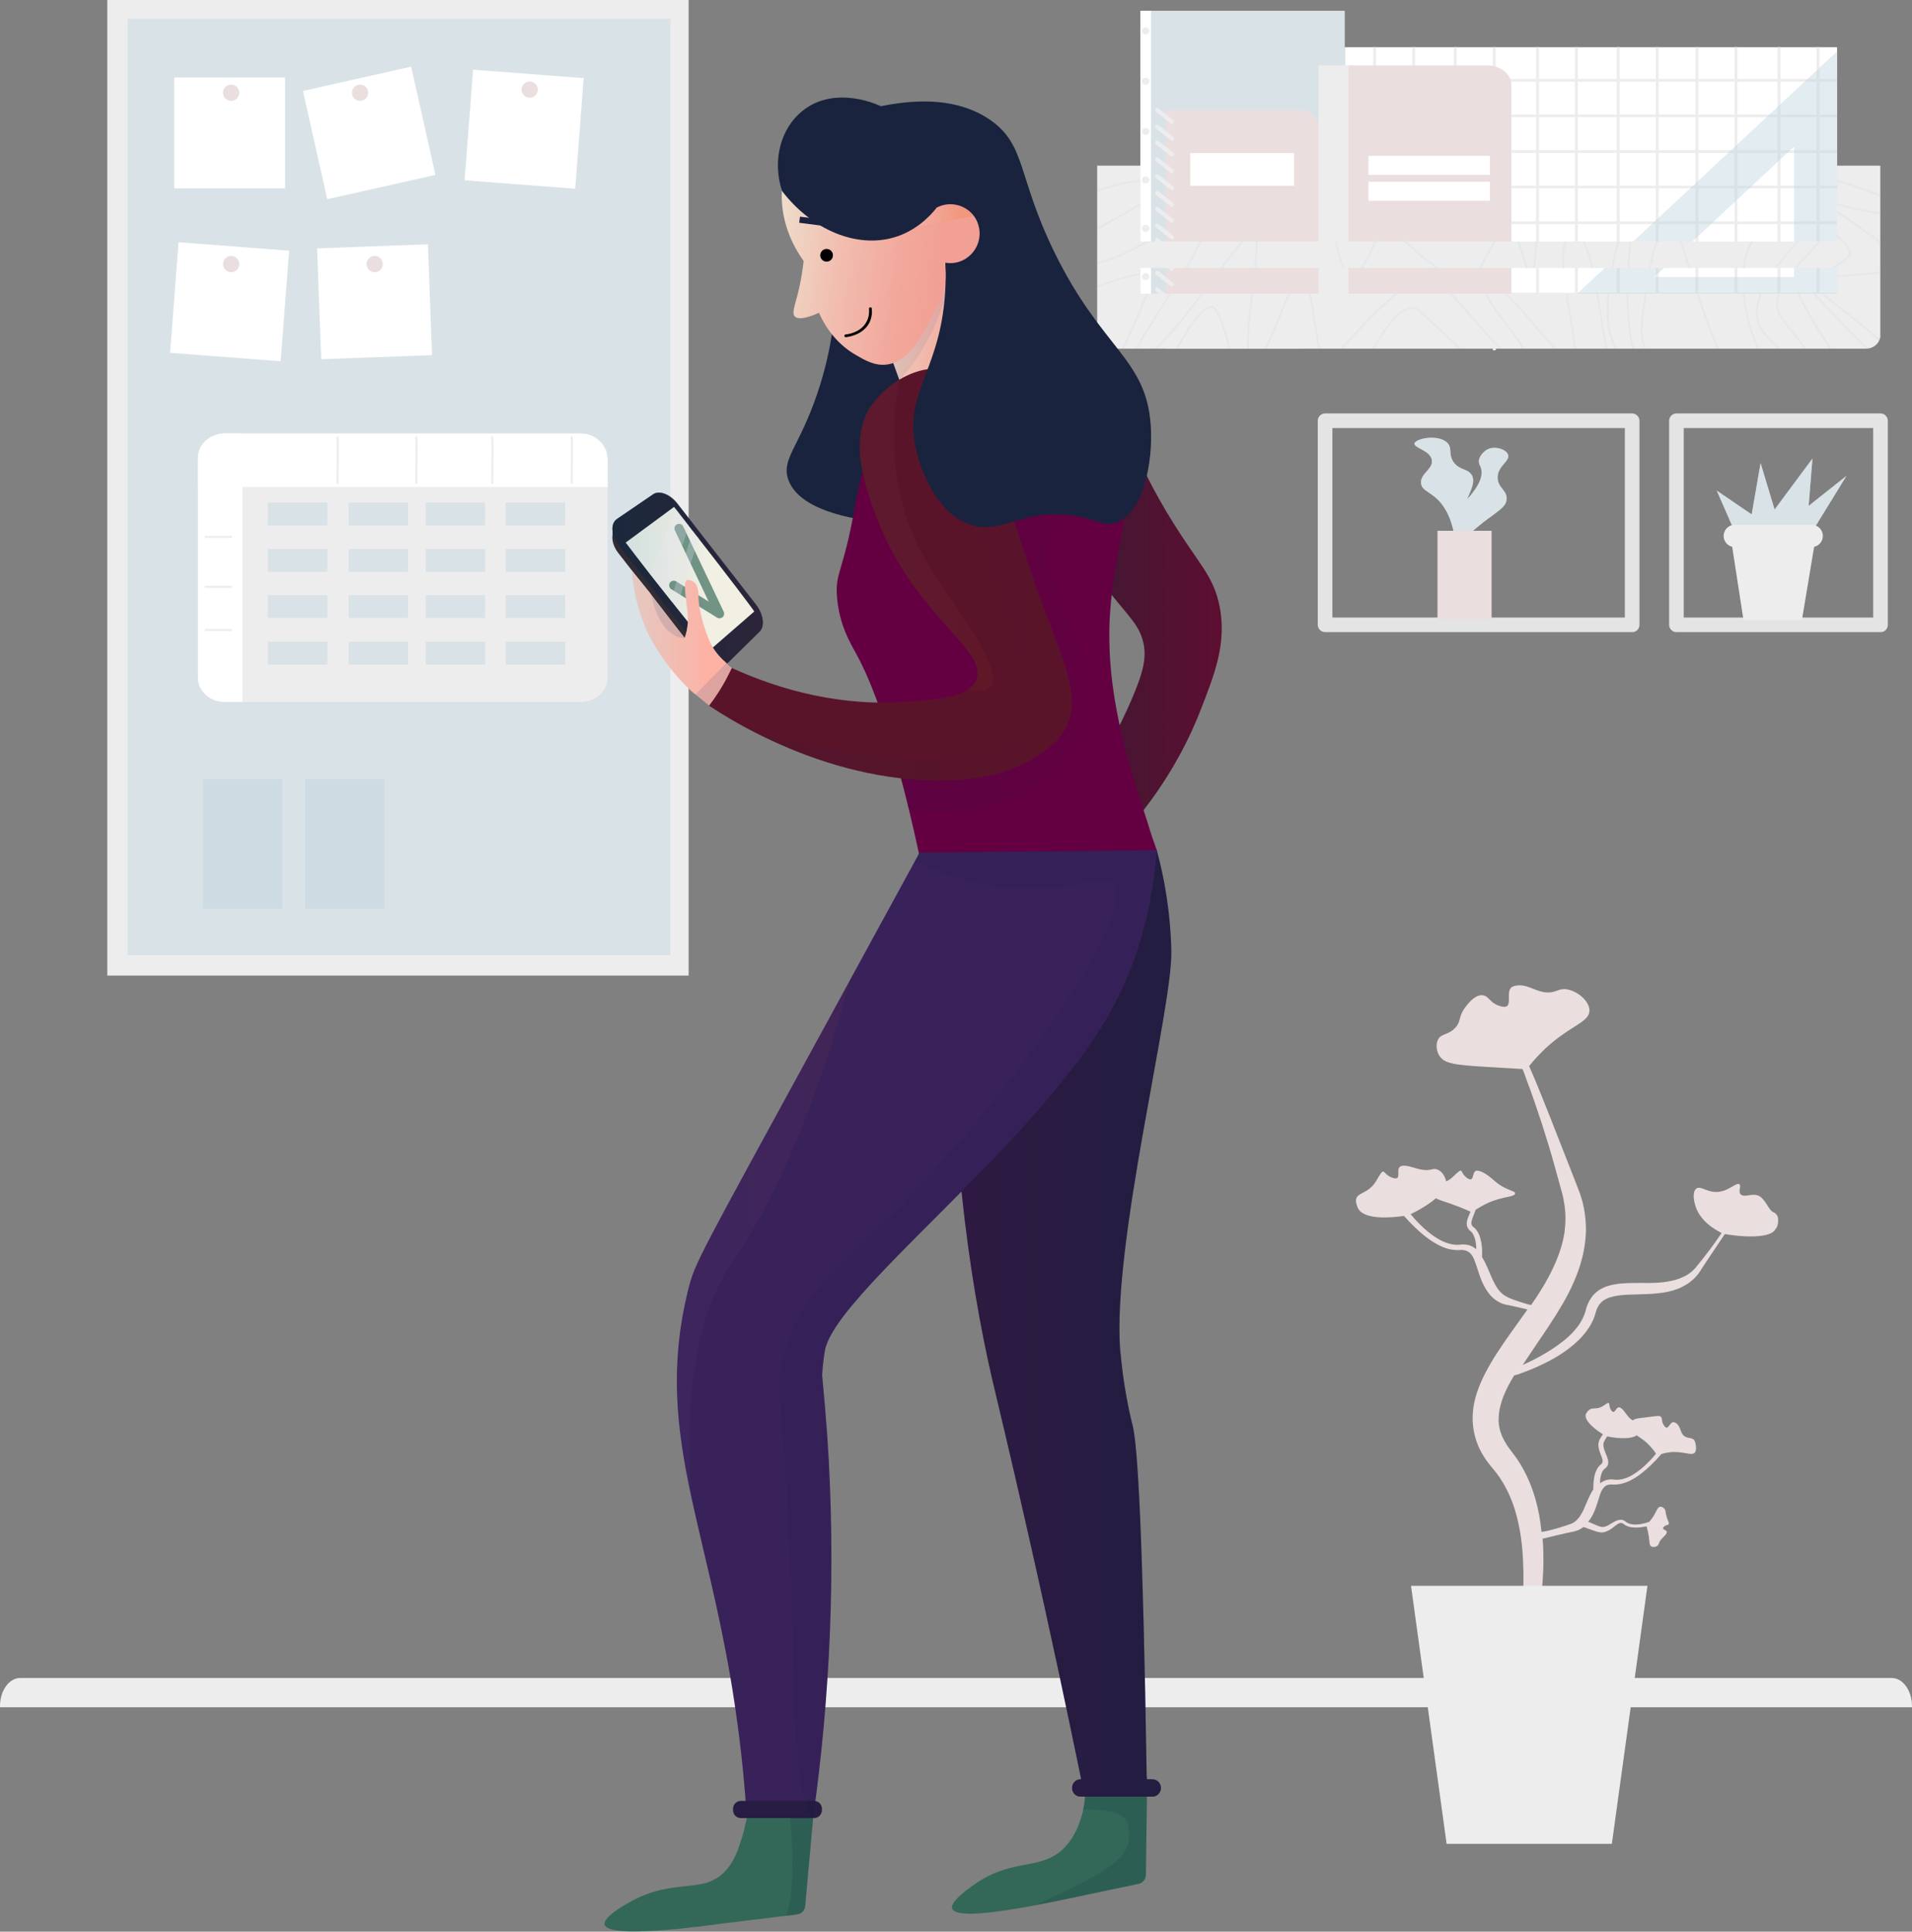 <svg width="196" height="198" viewBox="0 0 196 198" fill="none" xmlns="http://www.w3.org/2000/svg">
<rect x="0" y="0" width="196" height="198" fill="#808080" stroke="none"/>
<path d="M196 175V174.88C196 173.296 195.066 172 193.927 172H2.073C0.934 172 0 173.296 0 174.88V175H196Z" fill="#EEEDEE"/>
<path d="M188.319 4.839H137.848V35.353H188.319V4.839Z" fill="white"/>
<path d="M141.06 4.839H140.76V35.353H141.06V4.839Z" fill="#EEEDEE"/>
<path d="M145.064 4.839H144.765V35.353H145.064V4.839Z" fill="#EEEDEE"/>
<path d="M149.325 4.839H149.025V35.353H149.325V4.839Z" fill="#EEEDEE"/>
<path d="M153.33 4.839H153.03V35.91H153.33V4.839Z" fill="#EEEDEE"/>
<path d="M157.763 4.839H157.463V35.353H157.763V4.839Z" fill="#EEEDEE"/>
<path d="M161.745 4.839H161.445V35.353H161.745V4.839Z" fill="#EEEDEE"/>
<path d="M166.028 4.839H165.729V35.353H166.028V4.839Z" fill="#EEEDEE"/>
<path d="M170.032 4.839H169.732V35.353H170.032V4.839Z" fill="#EEEDEE"/>
<path d="M174.101 4.839H173.801V35.353H174.101V4.839Z" fill="#EEEDEE"/>
<path d="M178.104 4.839H177.805V35.353H178.104V4.839Z" fill="#EEEDEE"/>
<path d="M182.517 4.839H182.217V35.353H182.517V4.839Z" fill="#EEEDEE"/>
<path d="M186.52 4.839H186.221V35.353H186.52V4.839Z" fill="#EEEDEE"/>
<path d="M188.319 8.094H137.848V8.372H188.319V8.094Z" fill="#EEEDEE"/>
<path d="M188.319 11.734H137.848V12.012H188.319V11.734Z" fill="#EEEDEE"/>
<path d="M188.319 15.396H137.848V15.674H188.319V15.396Z" fill="#EEEDEE"/>
<path d="M188.319 19.036H137.848V19.314H188.319V19.036Z" fill="#EEEDEE"/>
<path d="M188.319 22.698H137.848V22.976H188.319V22.698Z" fill="#EEEDEE"/>
<path d="M188.319 26.338H137.848V26.616H188.319V26.338Z" fill="#EEEDEE"/>
<path d="M188.319 30H137.848V30.278H188.319V30Z" fill="#EEEDEE"/>
<path d="M188.319 33.64H137.848V33.918H188.319V33.64Z" fill="#EEEDEE"/>
<path opacity="0.42" d="M159.261 32.355H188.34V5.246L159.261 32.355ZM183.907 28.394H169.582L183.907 15.032V28.394Z" fill="#BDD3DE"/>
<path d="M137.846 1.113H116.904V33.94H137.846V1.113Z" fill="#EEEDEE"/>
<path opacity="0.42" d="M137.846 1.156H116.904V33.983H137.846V1.156Z" fill="#BDD3DE"/>
<path d="M117.996 1.113H116.904V33.983H117.996V1.113Z" fill="white"/>
<path d="M117.44 3.533C117.653 3.533 117.826 3.37 117.826 3.169C117.826 2.968 117.653 2.805 117.44 2.805C117.227 2.805 117.055 2.968 117.055 3.169C117.055 3.37 117.227 3.533 117.44 3.533Z" fill="#EEEDEE"/>
<path d="M117.44 8.693C117.653 8.693 117.826 8.53 117.826 8.329C117.826 8.128 117.653 7.965 117.44 7.965C117.227 7.965 117.055 8.128 117.055 8.329C117.055 8.53 117.227 8.693 117.44 8.693Z" fill="#EEEDEE"/>
<path d="M117.44 13.833C117.653 13.833 117.826 13.67 117.826 13.469C117.826 13.268 117.653 13.105 117.44 13.105C117.227 13.105 117.055 13.268 117.055 13.469C117.055 13.67 117.227 13.833 117.44 13.833Z" fill="#EEEDEE"/>
<path d="M117.44 18.801C117.653 18.801 117.826 18.638 117.826 18.437C117.826 18.236 117.653 18.073 117.44 18.073C117.227 18.073 117.055 18.236 117.055 18.437C117.055 18.638 117.227 18.801 117.44 18.801Z" fill="#EEEDEE"/>
<path d="M117.44 23.769C117.653 23.769 117.826 23.606 117.826 23.405C117.826 23.203 117.653 23.041 117.44 23.041C117.227 23.041 117.055 23.203 117.055 23.405C117.055 23.606 117.227 23.769 117.44 23.769Z" fill="#EEEDEE"/>
<path d="M117.44 28.715C117.653 28.715 117.826 28.552 117.826 28.351C117.826 28.15 117.653 27.987 117.44 27.987C117.227 27.987 117.055 28.15 117.055 28.351C117.055 28.552 117.227 28.715 117.44 28.715Z" fill="#EEEDEE"/>
<path d="M117.44 33.683C117.653 33.683 117.826 33.52 117.826 33.319C117.826 33.118 117.653 32.955 117.44 32.955C117.227 32.955 117.055 33.118 117.055 33.319C117.055 33.52 117.227 33.683 117.44 33.683Z" fill="#EEEDEE"/>
<path d="M133.201 11.284H119.496V35.738H133.201C134.293 35.738 135.192 34.967 135.192 34.025V12.997C135.192 12.055 134.293 11.284 133.201 11.284Z" fill="#EBDEDE"/>
<path d="M132.665 15.695H122.022V19.036H132.665V15.695Z" fill="white"/>
<path d="M120.138 12.698C120.095 12.698 120.053 12.676 120.01 12.655L118.489 11.456C118.404 11.391 118.382 11.242 118.447 11.156C118.511 11.07 118.661 11.049 118.746 11.113L120.267 12.312C120.352 12.376 120.374 12.526 120.309 12.612C120.267 12.655 120.202 12.698 120.138 12.698Z" fill="#EEEDEE"/>
<path d="M120.138 14.411C120.095 14.411 120.053 14.389 120.01 14.368L118.489 13.168C118.404 13.104 118.382 12.954 118.447 12.869C118.511 12.783 118.661 12.762 118.746 12.826L120.267 14.025C120.352 14.089 120.374 14.239 120.309 14.325C120.267 14.389 120.202 14.411 120.138 14.411Z" fill="#EEEDEE"/>
<path d="M120.138 16.038C120.095 16.038 120.053 16.017 120.01 15.995L118.489 14.796C118.404 14.732 118.382 14.582 118.447 14.496C118.511 14.411 118.661 14.389 118.746 14.453L120.267 15.652C120.352 15.717 120.374 15.867 120.309 15.952C120.267 16.017 120.202 16.038 120.138 16.038Z" fill="#EEEDEE"/>
<path d="M120.138 17.751C120.095 17.751 120.053 17.729 120.01 17.708L118.489 16.509C118.404 16.445 118.382 16.295 118.447 16.209C118.511 16.123 118.661 16.102 118.746 16.166L120.267 17.365C120.352 17.43 120.374 17.579 120.309 17.665C120.267 17.729 120.202 17.751 120.138 17.751Z" fill="#EEEDEE"/>
<path d="M120.138 19.485C120.095 19.485 120.053 19.464 120.01 19.442L118.489 18.243C118.404 18.179 118.382 18.029 118.447 17.944C118.511 17.858 118.661 17.836 118.746 17.901L120.267 19.1C120.352 19.164 120.374 19.314 120.309 19.4C120.267 19.442 120.202 19.485 120.138 19.485Z" fill="#EEEDEE"/>
<path d="M120.138 21.199C120.095 21.199 120.053 21.177 120.01 21.156L118.489 19.957C118.404 19.892 118.382 19.742 118.447 19.657C118.511 19.571 118.661 19.55 118.746 19.614L120.267 20.813C120.352 20.877 120.374 21.027 120.309 21.113C120.267 21.177 120.202 21.199 120.138 21.199Z" fill="#EEEDEE"/>
<path d="M120.138 22.826C120.095 22.826 120.053 22.805 120.01 22.783L118.489 21.584C118.404 21.52 118.382 21.37 118.447 21.284C118.511 21.199 118.661 21.177 118.746 21.241L120.267 22.441C120.352 22.505 120.374 22.655 120.309 22.74C120.267 22.805 120.202 22.826 120.138 22.826Z" fill="#EEEDEE"/>
<path d="M120.138 24.539C120.095 24.539 120.053 24.517 120.01 24.496L118.489 23.297C118.404 23.233 118.382 23.083 118.447 22.997C118.511 22.912 118.661 22.89 118.746 22.954L120.267 24.154C120.352 24.218 120.374 24.368 120.309 24.453C120.267 24.517 120.202 24.539 120.138 24.539Z" fill="#EEEDEE"/>
<path d="M120.138 26.038C120.095 26.038 120.053 26.017 120.01 25.995L118.489 24.796C118.404 24.732 118.382 24.582 118.447 24.496C118.511 24.41 118.661 24.389 118.746 24.453L120.267 25.652C120.352 25.717 120.374 25.867 120.309 25.952C120.267 26.017 120.202 26.038 120.138 26.038Z" fill="#EEEDEE"/>
<path d="M120.138 27.772C120.095 27.772 120.053 27.751 120.01 27.73L118.489 26.53C118.404 26.466 118.382 26.316 118.447 26.231C118.511 26.145 118.661 26.123 118.746 26.188L120.267 27.387C120.352 27.451 120.374 27.601 120.309 27.687C120.267 27.73 120.202 27.772 120.138 27.772Z" fill="#EEEDEE"/>
<path d="M120.138 29.378C120.095 29.378 120.053 29.357 120.01 29.335L118.489 28.136C118.404 28.072 118.382 27.922 118.447 27.837C118.511 27.751 118.661 27.73 118.746 27.794L120.267 28.993C120.352 29.057 120.374 29.207 120.309 29.293C120.267 29.357 120.202 29.378 120.138 29.378Z" fill="#EEEDEE"/>
<path d="M120.138 31.113C120.095 31.113 120.053 31.091 120.01 31.07L118.489 29.871C118.404 29.806 118.382 29.657 118.447 29.571C118.511 29.485 118.661 29.464 118.746 29.528L120.267 30.727C120.352 30.791 120.374 30.941 120.309 31.027C120.267 31.091 120.202 31.113 120.138 31.113Z" fill="#EEEDEE"/>
<path d="M120.138 32.826C120.095 32.826 120.053 32.805 120.01 32.783L118.489 31.584C118.404 31.52 118.382 31.37 118.447 31.284C118.511 31.199 118.661 31.177 118.746 31.241L120.267 32.441C120.352 32.505 120.374 32.655 120.309 32.74C120.267 32.805 120.202 32.826 120.138 32.826Z" fill="#EEEDEE"/>
<path d="M120.138 34.56C120.095 34.56 120.053 34.539 120.01 34.518L118.489 33.318C118.404 33.254 118.382 33.104 118.447 33.019C118.511 32.933 118.661 32.912 118.746 32.976L120.267 34.175C120.352 34.239 120.374 34.389 120.309 34.475C120.267 34.539 120.202 34.56 120.138 34.56Z" fill="#EEEDEE"/>
<path d="M154.935 8.715V33.276C154.935 34.389 153.822 35.289 152.43 35.289H135.171V6.702H152.43C153.822 6.702 154.935 7.602 154.935 8.715Z" fill="#EBDEDE"/>
<path d="M152.73 15.974H140.289V17.923H152.73V15.974Z" fill="white"/>
<path d="M152.73 18.629H140.289V20.578H152.73V18.629Z" fill="white"/>
<path d="M138.233 6.702H135.171V35.267H138.233V6.702Z" fill="#EEEDEE"/>
<path d="M188.318 16.98V24.753H116.905V16.98H112.473V31.477V34.368V34.625H112.494C112.623 35.246 113.222 35.739 113.929 35.739H191.295C192.002 35.739 192.601 35.267 192.73 34.625H192.751V34.368V31.477V16.98H188.318ZM188.318 27.473V30.107H116.905V27.473H188.318Z" fill="#EEEDEE"/>
<g opacity="0.42">
<path opacity="0.42" d="M116.904 18.436V18.651C115.726 18.694 113.906 19.186 112.472 19.657V19.443C113.885 18.95 115.684 18.458 116.904 18.436Z" fill="#BDD3DE"/>
<path opacity="0.42" d="M114.356 22.291C115.277 21.799 116.198 21.285 116.904 20.728V20.985C116.198 21.52 115.32 21.991 114.463 22.462C113.756 22.848 113.071 23.233 112.472 23.619V23.362C113.05 22.998 113.692 22.634 114.356 22.291Z" fill="#BDD3DE"/>
<path opacity="0.42" d="M117.889 24.753C115.898 25.803 113.864 26.873 112.472 27.023V26.809C113.756 26.659 115.662 25.696 117.44 24.753H117.889Z" fill="#BDD3DE"/>
<path opacity="0.42" d="M120.095 30.107C119.838 30.492 119.603 30.899 119.346 31.285C118.318 32.891 117.183 34.647 116.669 35.739H116.434C116.862 34.775 117.825 33.255 119.174 31.178C119.389 30.835 119.624 30.471 119.86 30.128H120.095V30.107Z" fill="#BDD3DE"/>
<path opacity="0.42" d="M123.135 24.753C122.835 25.524 122.343 26.466 121.743 27.473H121.486C122.086 26.466 122.6 25.524 122.9 24.753H123.135Z" fill="#BDD3DE"/>
<path opacity="0.42" d="M123.371 30.107C121.744 32.27 120.052 34.432 118.639 35.717H118.317C119.731 34.454 121.487 32.248 123.114 30.107H123.371Z" fill="#BDD3DE"/>
<path opacity="0.42" d="M127.525 24.753C126.926 25.396 126.155 26.402 125.341 27.473H125.084C125.983 26.295 126.69 25.374 127.247 24.753H127.525Z" fill="#BDD3DE"/>
<path opacity="0.42" d="M128.06 35.739H127.846C127.739 34.432 127.996 32.291 128.253 30.128H128.467C128.21 32.227 127.953 34.454 128.06 35.739Z" fill="#BDD3DE"/>
<path opacity="0.42" d="M128.767 27.473H128.553C128.66 26.381 128.745 25.396 128.724 24.753H128.938C128.96 25.374 128.895 26.295 128.767 27.473Z" fill="#BDD3DE"/>
<path opacity="0.42" d="M132.3 30.107C131.936 30.814 131.551 31.756 131.208 32.634C130.737 33.79 130.288 34.925 129.817 35.739H129.56C130.052 34.904 130.545 33.683 130.994 32.548C131.358 31.649 131.701 30.792 132.044 30.107H132.3Z" fill="#BDD3DE"/>
<path opacity="0.42" d="M135.362 35.739H135.148C134.955 35.032 134.827 34.09 134.677 33.083C134.527 32.056 134.356 30.942 134.142 30.107H134.356C134.57 30.899 134.72 31.97 134.891 33.041C135.02 33.983 135.169 34.989 135.362 35.739Z" fill="#BDD3DE"/>
<path opacity="0.42" d="M143.349 30.107C141.722 31.37 139.966 33.255 138.574 34.732C138.231 35.096 137.932 35.417 137.653 35.717H137.354C137.675 35.396 138.039 35.011 138.424 34.582C139.752 33.148 141.422 31.37 143.007 30.085H143.349V30.107Z" fill="#BDD3DE"/>
<path opacity="0.42" d="M153.97 35.739H153.649C152.857 34.968 151.979 33.961 151.101 32.912C150.244 31.927 149.388 30.921 148.574 30.107H148.874C149.645 30.899 150.459 31.841 151.251 32.762C152.193 33.854 153.135 34.946 153.97 35.739Z" fill="#BDD3DE"/>
<path opacity="0.42" d="M154.528 33.212C155.234 34.133 155.92 35.032 156.284 35.739H156.048C155.663 35.053 154.999 34.154 154.356 33.34C153.414 32.098 152.515 30.921 152.279 30.128H152.493C152.75 30.878 153.671 32.098 154.528 33.212Z" fill="#BDD3DE"/>
<path opacity="0.42" d="M159.559 35.739H159.26C158.746 35.182 158.146 34.497 157.461 33.683C156.39 32.42 155.191 30.985 154.185 30.128H154.506C155.448 30.985 156.54 32.27 157.611 33.554C158.275 34.283 158.96 35.096 159.559 35.739Z" fill="#BDD3DE"/>
<path opacity="0.42" d="M160.395 27.473H160.181C160.116 26.359 160.138 25.417 160.373 24.753H160.587C160.352 25.374 160.309 26.359 160.395 27.473Z" fill="#BDD3DE"/>
<path opacity="0.42" d="M161.551 35.739H161.337C161.273 34.818 161.059 33.512 160.844 32.291C160.716 31.563 160.588 30.835 160.48 30.107H160.695C160.802 30.835 160.93 31.563 161.037 32.248C161.316 33.747 161.508 34.904 161.551 35.739Z" fill="#BDD3DE"/>
<path opacity="0.42" d="M163.328 27.473H163.114C162.857 26.338 162.579 25.374 162.236 24.753H162.472C162.814 25.417 163.093 26.381 163.328 27.473Z" fill="#BDD3DE"/>
<path opacity="0.42" d="M164.806 35.739H164.592C164.399 34.904 164.206 33.726 163.971 32.227C163.863 31.542 163.756 30.835 163.628 30.107H163.842C163.949 30.792 164.078 31.499 164.185 32.184C164.377 33.49 164.592 34.796 164.806 35.739Z" fill="#BDD3DE"/>
<path opacity="0.42" d="M165.791 35.739H165.555C165.555 35.717 165.534 35.696 165.512 35.674C165.106 34.861 164.442 33.512 164.784 30.107H164.999C164.656 33.447 165.298 34.775 165.705 35.567C165.727 35.632 165.748 35.674 165.791 35.739Z" fill="#BDD3DE"/>
<path opacity="0.42" d="M166.005 24.753C165.791 25.524 165.577 26.445 165.384 27.473H165.17C165.363 26.466 165.577 25.546 165.791 24.753H166.005Z" fill="#BDD3DE"/>
<path opacity="0.42" d="M167.225 24.753C167.14 25.546 167.075 26.466 167.032 27.473H166.818C166.861 26.466 166.947 25.546 167.011 24.753H167.225Z" fill="#BDD3DE"/>
<path opacity="0.42" d="M167.547 35.739H167.333C166.948 34.497 166.798 32.719 166.755 31.221C166.755 30.857 166.733 30.492 166.733 30.128H166.948C166.948 30.492 166.948 30.857 166.969 31.221C167.033 33.212 167.226 34.732 167.547 35.739Z" fill="#BDD3DE"/>
<path opacity="0.42" d="M168.768 35.739H168.532C168.147 34.904 168.125 33.769 168.232 32.805C168.275 32.355 168.404 31.328 168.575 30.128H168.789C168.661 30.963 168.554 31.884 168.468 32.827C168.339 33.79 168.339 34.946 168.768 35.739Z" fill="#BDD3DE"/>
<path opacity="0.42" d="M169.945 24.753C169.688 25.46 169.453 26.381 169.239 27.473H169.024C169.217 26.488 169.453 25.546 169.731 24.753H169.945Z" fill="#BDD3DE"/>
<path opacity="0.42" d="M173.307 27.473H173.093C172.75 26.424 172.45 25.482 172.172 24.753H172.407C172.664 25.503 172.986 26.445 173.307 27.473Z" fill="#BDD3DE"/>
<path opacity="0.42" d="M176.262 35.739H176.026C175.298 34.24 174.592 32.184 173.928 30.128H174.142C174.806 32.141 175.534 34.24 176.262 35.739Z" fill="#BDD3DE"/>
<path opacity="0.42" d="M179.731 24.753C179.645 24.882 179.56 25.01 179.495 25.16C179.174 25.781 178.981 26.573 178.874 27.473H178.66C178.767 26.552 178.981 25.717 179.303 25.075C179.367 24.968 179.41 24.86 179.474 24.753H179.731Z" fill="#BDD3DE"/>
<path opacity="0.42" d="M180.352 35.739H180.116C180.009 35.482 179.902 35.203 179.774 34.904C179.153 33.362 178.789 31.692 178.639 30.128H178.853C178.981 31.67 179.367 33.319 179.966 34.839C180.116 35.16 180.245 35.46 180.352 35.739Z" fill="#BDD3DE"/>
<path opacity="0.42" d="M182.536 35.739H182.214C181.765 35.332 181.358 34.904 180.994 34.518C179.816 33.212 179.773 31.692 180.373 30.107H180.608C180.009 31.627 180.03 33.105 181.165 34.368C181.593 34.839 182.064 35.31 182.536 35.739Z" fill="#BDD3DE"/>
<path opacity="0.42" d="M184.442 24.753C184.42 24.775 184.399 24.796 184.378 24.818C183.607 25.653 182.814 26.552 182.151 27.473H181.894C182.579 26.531 183.371 25.61 184.163 24.753H184.442Z" fill="#BDD3DE"/>
<path opacity="0.42" d="M185.191 35.739H184.934C184.463 35.075 184.013 34.54 183.628 34.047C182.429 32.569 181.679 31.649 182.236 30.128H182.472C181.893 31.584 182.6 32.441 183.799 33.919C184.206 34.432 184.699 35.011 185.191 35.739Z" fill="#BDD3DE"/>
<path opacity="0.42" d="M186.647 24.753C186.39 25.096 186.048 25.439 185.662 25.867C185.255 26.317 184.763 26.831 184.228 27.473H183.949C184.527 26.766 185.063 26.188 185.512 25.717C185.855 25.353 186.155 25.032 186.39 24.753H186.647Z" fill="#BDD3DE"/>
<path opacity="0.42" d="M192.75 19.936V20.171C191.551 19.678 190.03 19.143 188.317 18.651V18.436H188.339C189.709 18.8 191.379 19.357 192.75 19.936Z" fill="#BDD3DE"/>
<path opacity="0.42" d="M192.75 21.734V21.948C191.058 21.777 189.409 21.349 188.317 21.049V20.835C189.388 21.135 191.037 21.563 192.75 21.734Z" fill="#BDD3DE"/>
<path opacity="0.42" d="M188.617 21.799C190.116 22.805 191.615 23.833 192.75 24.732V25.011C191.444 23.94 189.688 22.784 188.51 21.991C188.446 21.949 188.382 21.906 188.317 21.863V21.606C188.403 21.649 188.51 21.734 188.617 21.799Z" fill="#BDD3DE"/>
<path opacity="0.42" d="M192.686 34.711C192.665 34.775 192.643 34.861 192.601 34.925C191.68 34.111 190.502 33.169 189.431 32.334C188.339 31.477 187.354 30.685 186.712 30.107H187.033C187.654 30.685 188.596 31.413 189.56 32.163C190.823 33.126 191.873 33.983 192.686 34.711Z" fill="#BDD3DE"/>
<path opacity="0.42" d="M192.75 27.794V28.009C192.022 28.116 191.165 28.18 190.33 28.265C189.666 28.33 188.96 28.394 188.317 28.458V28.244C188.917 28.18 189.581 28.116 190.309 28.051C191.144 27.987 192 27.901 192.75 27.794Z" fill="#BDD3DE"/>
<path opacity="0.42" d="M187.782 35.739H187.525C186.583 34.325 184.956 31.777 184.271 30.128H184.506C185.17 31.67 186.712 34.133 187.782 35.739Z" fill="#BDD3DE"/>
<path opacity="0.42" d="M191.594 35.696C191.508 35.717 191.401 35.717 191.294 35.717C190.138 34.689 188.81 33.276 187.568 31.948C186.969 31.328 186.348 30.664 185.812 30.107H186.112C186.562 30.578 187.097 31.135 187.718 31.82C188.939 33.083 190.374 34.625 191.594 35.696Z" fill="#BDD3DE"/>
<path opacity="0.42" d="M116.904 28.008V28.222C115.684 28.329 113.692 28.993 112.472 29.507V29.314C113.714 28.801 115.641 28.115 116.904 28.008Z" fill="#BDD3DE"/>
<path opacity="0.42" d="M117.696 30.107C117.011 31.884 115.855 34.432 115.255 35.717H115.02C115.598 34.475 116.754 31.906 117.461 30.107H117.696Z" fill="#BDD3DE"/>
<path opacity="0.42" d="M137.868 27.473H137.632C137.29 26.766 137.033 25.717 136.861 24.753H137.075C137.247 25.738 137.504 26.809 137.868 27.473Z" fill="#BDD3DE"/>
<path opacity="0.42" d="M141.101 24.753C141.037 24.925 140.951 25.075 140.887 25.246C140.844 25.332 140.823 25.396 140.78 25.482C140.758 25.546 140.737 25.61 140.694 25.653C140.63 25.803 140.544 25.974 140.48 26.124C140.437 26.231 140.394 26.317 140.33 26.424C140.223 26.616 140.116 26.809 140.009 27.002C139.945 27.109 139.88 27.216 139.816 27.323C139.773 27.387 139.752 27.43 139.709 27.494H139.452C139.902 26.895 140.309 25.995 140.673 25.182C140.737 25.053 140.801 24.903 140.865 24.775H141.101V24.753Z" fill="#BDD3DE"/>
<path opacity="0.42" d="M147.589 27.473H147.204C147.14 27.43 147.054 27.366 146.99 27.323C146.968 27.302 146.947 27.302 146.926 27.28C146.819 27.216 146.733 27.13 146.626 27.066C146.562 27.023 146.519 26.98 146.454 26.938C146.369 26.873 146.262 26.809 146.176 26.724C145.834 26.467 145.491 26.188 145.17 25.91C145.063 25.803 144.934 25.717 144.827 25.61C144.763 25.546 144.699 25.503 144.634 25.439C144.57 25.375 144.506 25.332 144.442 25.267C144.377 25.203 144.313 25.16 144.249 25.096C144.142 24.989 144.035 24.882 143.928 24.775H144.228C145.17 25.653 146.39 26.702 147.589 27.473Z" fill="#BDD3DE"/>
<path opacity="0.42" d="M153.35 24.753C153.178 25.053 152.986 25.374 152.793 25.717C152.772 25.76 152.729 25.824 152.707 25.867C152.557 26.145 152.408 26.445 152.236 26.745C152.172 26.873 152.108 26.98 152.043 27.109C151.979 27.237 151.915 27.344 151.851 27.473H151.615C151.765 27.195 151.894 26.938 152.043 26.659C152.408 25.974 152.75 25.31 153.071 24.753H153.35Z" fill="#BDD3DE"/>
<path opacity="0.42" d="M156.648 27.473H156.412C156.305 27.195 156.198 26.831 156.069 26.424C156.027 26.295 155.984 26.145 155.941 25.995C155.898 25.867 155.855 25.738 155.812 25.631C155.791 25.546 155.748 25.46 155.727 25.374C155.705 25.31 155.684 25.224 155.663 25.16C155.62 25.032 155.556 24.882 155.513 24.753H155.748C155.941 25.267 156.134 25.824 156.284 26.359C156.391 26.723 156.519 27.152 156.648 27.473Z" fill="#BDD3DE"/>
<path opacity="0.42" d="M157.611 24.753C157.568 25.653 157.482 26.745 157.354 27.473H157.14C157.247 26.852 157.332 25.846 157.375 24.753H157.611Z" fill="#BDD3DE"/>
<path opacity="0.42" d="M126.134 35.739H125.92C125.705 34.754 125.277 33.062 124.549 31.841C124.442 31.649 124.314 31.563 124.121 31.563C123.222 31.606 121.658 34.111 120.759 35.739H120.523C120.78 35.268 121.166 34.604 121.573 33.94C122.665 32.248 123.521 31.37 124.121 31.349C124.378 31.328 124.571 31.456 124.742 31.734C125.491 32.998 125.941 34.754 126.134 35.739Z" fill="#BDD3DE"/>
<path opacity="0.42" d="M149.838 35.739H149.517C148.467 34.754 146.712 33.105 145.47 31.97C145.17 31.692 144.827 31.606 144.42 31.713C143.114 32.077 141.615 34.432 140.951 35.739H140.716C141.38 34.411 142.964 31.884 144.377 31.499C144.849 31.37 145.277 31.477 145.641 31.82C146.926 33.019 148.81 34.775 149.838 35.739Z" fill="#BDD3DE"/>
<path opacity="0.42" d="M189.538 26.445C189.195 26.766 188.617 27.152 188.082 27.473H187.675C187.718 27.452 187.76 27.43 187.803 27.387C187.868 27.345 187.91 27.323 187.975 27.28C187.996 27.259 188.017 27.259 188.039 27.238C188.167 27.152 188.296 27.066 188.424 26.98C188.51 26.916 188.596 26.852 188.681 26.809C188.724 26.766 188.788 26.745 188.831 26.702C188.895 26.659 188.96 26.616 189.002 26.574C189.131 26.467 189.259 26.381 189.345 26.295C189.495 26.167 189.516 25.995 189.452 25.781C189.452 25.738 189.431 25.717 189.431 25.674C189.431 25.631 189.409 25.61 189.388 25.567C189.366 25.524 189.366 25.503 189.345 25.482C189.324 25.46 189.302 25.417 189.281 25.375C189.238 25.332 189.217 25.267 189.174 25.225C189.088 25.096 188.96 24.968 188.853 24.839C188.831 24.818 188.81 24.796 188.788 24.775C188.745 24.732 188.703 24.689 188.66 24.646C188.531 24.518 188.403 24.411 188.274 24.304V24.047C188.81 24.432 189.516 25.139 189.666 25.738C189.795 25.995 189.73 26.252 189.538 26.445Z" fill="#BDD3DE"/>
</g>
<path d="M70.593 0H11V100H70.593V0Z" fill="#EEEDEE"/>
<path opacity="0.42" d="M68.73 1.927H13.077V97.923H68.73V1.927Z" fill="#BDD3DE"/>
<path d="M62.284 46.895V69.486C62.284 70.835 61.042 71.949 59.522 71.949H23.055C21.535 71.949 20.293 70.857 20.293 69.486V46.895C20.293 45.546 21.535 44.433 23.055 44.433H59.522C61.042 44.433 62.284 45.525 62.284 46.895Z" fill="#EEEDEE"/>
<path d="M62.284 47.195V49.914H20.293V47.195C20.293 45.675 21.535 44.433 23.055 44.433H59.522C61.042 44.433 62.284 45.675 62.284 47.195Z" fill="white"/>
<path d="M24.854 44.433V71.949H23.055C21.535 71.949 20.293 70.857 20.293 69.486V46.895C20.293 45.546 21.535 44.433 23.055 44.433H24.854Z" fill="white"/>
<path opacity="0.42" d="M33.548 51.52H27.445V53.855H33.548V51.52Z" fill="#BDD3DE"/>
<path opacity="0.42" d="M41.835 51.52H35.732V53.855H41.835V51.52Z" fill="#BDD3DE"/>
<path opacity="0.42" d="M49.737 51.52H43.634V53.855H49.737V51.52Z" fill="#BDD3DE"/>
<path opacity="0.42" d="M57.938 51.52H51.835V53.855H57.938V51.52Z" fill="#BDD3DE"/>
<path opacity="0.42" d="M33.548 56.274H27.445V58.608H33.548V56.274Z" fill="#BDD3DE"/>
<path opacity="0.42" d="M41.835 56.274H35.732V58.608H41.835V56.274Z" fill="#BDD3DE"/>
<path opacity="0.42" d="M49.737 56.274H43.634V58.608H49.737V56.274Z" fill="#BDD3DE"/>
<path opacity="0.42" d="M57.938 56.274H51.835V58.608H57.938V56.274Z" fill="#BDD3DE"/>
<path opacity="0.42" d="M33.548 61.006H27.445V63.34H33.548V61.006Z" fill="#BDD3DE"/>
<path opacity="0.42" d="M41.835 61.006H35.732V63.34H41.835V61.006Z" fill="#BDD3DE"/>
<path opacity="0.42" d="M49.737 61.006H43.634V63.34H49.737V61.006Z" fill="#BDD3DE"/>
<path opacity="0.42" d="M57.938 61.006H51.835V63.34H57.938V61.006Z" fill="#BDD3DE"/>
<path opacity="0.42" d="M33.548 65.782H27.445V68.116H33.548V65.782Z" fill="#BDD3DE"/>
<path opacity="0.42" d="M41.835 65.782H35.732V68.116H41.835V65.782Z" fill="#BDD3DE"/>
<path opacity="0.42" d="M49.737 65.782H43.634V68.116H49.737V65.782Z" fill="#BDD3DE"/>
<path opacity="0.42" d="M57.938 65.782H51.835V68.116H57.938V65.782Z" fill="#BDD3DE"/>
<path d="M34.598 49.614C34.534 49.614 34.491 49.572 34.491 49.507C34.512 47.751 34.534 45.053 34.491 44.861C34.469 44.796 34.512 44.754 34.577 44.732C34.641 44.711 34.684 44.754 34.705 44.818C34.769 45.075 34.705 49.058 34.705 49.507C34.705 49.572 34.641 49.614 34.598 49.614Z" fill="#EEEDEE"/>
<path d="M42.67 49.614C42.606 49.614 42.563 49.572 42.563 49.507C42.585 47.751 42.606 45.053 42.563 44.861C42.542 44.796 42.585 44.754 42.649 44.732C42.713 44.711 42.756 44.754 42.777 44.818C42.842 45.075 42.777 49.058 42.777 49.507C42.777 49.572 42.734 49.614 42.67 49.614Z" fill="#EEEDEE"/>
<path d="M50.465 49.614C50.401 49.614 50.358 49.572 50.358 49.507C50.38 47.751 50.401 45.053 50.358 44.861C50.337 44.796 50.38 44.754 50.444 44.732C50.508 44.711 50.551 44.754 50.572 44.818C50.636 45.075 50.572 49.058 50.572 49.507C50.572 49.572 50.529 49.614 50.465 49.614Z" fill="#EEEDEE"/>
<path d="M58.602 49.614C58.538 49.614 58.495 49.572 58.495 49.507C58.516 47.751 58.538 45.053 58.495 44.861C58.473 44.796 58.516 44.754 58.581 44.732C58.645 44.711 58.688 44.754 58.709 44.818C58.773 45.075 58.709 49.058 58.709 49.507C58.709 49.572 58.666 49.614 58.602 49.614Z" fill="#EEEDEE"/>
<path d="M23.698 55.139H21.086C21.021 55.139 20.979 55.097 20.979 55.032C20.979 54.968 21.021 54.925 21.086 54.925H23.698C23.762 54.925 23.805 54.968 23.805 55.032C23.805 55.097 23.741 55.139 23.698 55.139Z" fill="#EEEDEE"/>
<path d="M23.698 60.257H21.086C21.021 60.257 20.979 60.214 20.979 60.15C20.979 60.086 21.021 60.043 21.086 60.043H23.698C23.762 60.043 23.805 60.086 23.805 60.15C23.805 60.214 23.741 60.257 23.698 60.257Z" fill="#EEEDEE"/>
<path d="M23.698 64.69H21.086C21.021 64.69 20.979 64.647 20.979 64.583C20.979 64.518 21.021 64.476 21.086 64.476H23.698C23.762 64.476 23.805 64.518 23.805 64.583C23.805 64.647 23.741 64.69 23.698 64.69Z" fill="#EEEDEE"/>
<path d="M29.222 7.944H17.852V19.314H29.222V7.944Z" fill="white"/>
<path d="M29.639 25.695L18.302 24.829L17.436 36.167L28.773 37.032L29.639 25.695Z" fill="white"/>
<path d="M43.866 25.038L32.504 25.461L32.927 36.824L44.29 36.401L43.866 25.038Z" fill="white"/>
<path d="M42.149 6.833L31.054 9.322L33.543 20.418L44.638 17.929L42.149 6.833Z" fill="white"/>
<path d="M59.832 8.008L48.494 7.143L47.628 18.48L58.966 19.346L59.832 8.008Z" fill="white"/>
<path d="M23.697 10.342C24.159 10.342 24.532 9.968 24.532 9.507C24.532 9.046 24.159 8.672 23.697 8.672C23.236 8.672 22.862 9.046 22.862 9.507C22.862 9.968 23.236 10.342 23.697 10.342Z" fill="#EBDEDE"/>
<path d="M36.909 10.342C37.371 10.342 37.745 9.968 37.745 9.507C37.745 9.046 37.371 8.672 36.909 8.672C36.448 8.672 36.074 9.046 36.074 9.507C36.074 9.968 36.448 10.342 36.909 10.342Z" fill="#EBDEDE"/>
<path d="M54.297 10.021C54.758 10.021 55.132 9.647 55.132 9.186C55.132 8.725 54.758 8.351 54.297 8.351C53.836 8.351 53.462 8.725 53.462 9.186C53.462 9.647 53.836 10.021 54.297 10.021Z" fill="#EBDEDE"/>
<path d="M38.408 27.901C38.87 27.901 39.243 27.527 39.243 27.066C39.243 26.605 38.87 26.231 38.408 26.231C37.947 26.231 37.573 26.605 37.573 27.066C37.573 27.527 37.947 27.901 38.408 27.901Z" fill="#EBDEDE"/>
<path d="M23.697 27.901C24.159 27.901 24.532 27.527 24.532 27.066C24.532 26.605 24.159 26.231 23.697 26.231C23.236 26.231 22.862 26.605 22.862 27.066C22.862 27.527 23.236 27.901 23.697 27.901Z" fill="#EBDEDE"/>
<path opacity="0.42" d="M28.902 79.85H20.808V93.148H28.902V79.85Z" fill="#BDD3DE"/>
<path opacity="0.42" d="M39.373 79.85H31.278V93.148H39.373V79.85Z" fill="#BDD3DE"/>
<path opacity="0.91" d="M192.773 64.797H171.852C171.445 64.797 171.103 64.454 171.103 64.047V43.126C171.103 42.72 171.445 42.377 171.852 42.377H192.773C193.18 42.377 193.522 42.72 193.522 43.126V64.047C193.522 64.475 193.201 64.797 192.773 64.797ZM172.601 63.298H192.023V43.876H172.601V63.298Z" fill="#EEEDEE"/>
<path opacity="0.91" d="M167.313 64.797H135.835C135.429 64.797 135.086 64.454 135.086 64.047V43.126C135.086 42.72 135.429 42.377 135.835 42.377H167.313C167.72 42.377 168.062 42.72 168.062 43.126V64.047C168.062 64.475 167.741 64.797 167.313 64.797ZM136.585 63.298H166.563V43.876H136.585V63.298Z" fill="#EEEDEE"/>
<path d="M178.257 55.641C178.164 55.193 175.98 50.285 175.98 50.285L179.564 52.73L180.478 47.467L181.915 52.226L185.798 47L185.406 51.852L189.288 48.773L185.406 55.081L178.257 55.641Z" fill="#EEEDEE"/>
<path opacity="0.42" d="M178.257 55.641C178.164 55.193 175.98 50.285 175.98 50.285L179.564 52.73L180.478 47.467L181.915 52.226L185.798 47L185.406 51.852L189.288 48.773L185.406 55.081L178.257 55.641Z" fill="#BDD3DE"/>
<path d="M186.862 54.932C186.862 54.297 186.34 53.794 185.724 53.794H177.829C177.194 53.794 176.69 54.316 176.69 54.932C176.69 55.473 177.064 55.921 177.568 56.052C177.96 58.553 178.333 61.054 178.725 63.554H184.716C185.126 61.054 185.556 58.553 185.966 56.052C186.47 55.94 186.862 55.492 186.862 54.932Z" fill="#EEEDEE"/>
<path d="M154.596 46.617C154.403 45.996 153.076 45.653 152.369 46.124C151.898 46.445 151.363 47.088 151.705 47.709C152.219 48.672 151.577 49.871 150.399 51.178C150.892 50 151.213 49.357 150.892 48.736C150.506 47.987 149.564 48.244 148.965 47.302C148.472 46.51 148.879 46.017 148.429 45.46C147.594 44.454 145.089 44.925 145.003 45.46C144.917 45.931 146.652 46.167 146.78 47.173C146.909 48.094 145.603 48.522 145.667 49.507C145.731 50.385 146.802 50.385 147.808 51.691C149.179 53.469 149.221 56.124 149.221 56.124C150.314 54.968 151.299 54.133 152.005 53.576C153.526 52.398 154.403 51.991 154.446 51.156C154.511 50.235 153.504 50 153.526 48.929C153.526 47.751 154.81 47.28 154.596 46.617Z" fill="#EEEDEE"/>
<path opacity="0.42" d="M154.596 46.617C154.403 45.996 153.076 45.653 152.369 46.124C151.898 46.445 151.363 47.088 151.705 47.709C152.219 48.672 151.577 49.871 150.399 51.178C150.892 50 151.213 49.357 150.892 48.736C150.506 47.987 149.564 48.244 148.965 47.302C148.472 46.51 148.879 46.017 148.429 45.46C147.594 44.454 145.089 44.925 145.003 45.46C144.917 45.931 146.652 46.167 146.78 47.173C146.909 48.094 145.603 48.522 145.667 49.507C145.731 50.385 146.802 50.385 147.808 51.691C149.179 53.469 149.221 56.124 149.221 56.124C150.314 54.968 151.299 54.133 152.005 53.576C153.526 52.398 154.403 51.991 154.446 51.156C154.511 50.235 153.504 50 153.526 48.929C153.526 47.751 154.81 47.28 154.596 46.617Z" fill="#BDD3DE"/>
<path d="M152.904 54.411H147.358V63.49H152.904V54.411Z" fill="#EBDEDE"/>
<path d="M83.451 185.274C83.429 185.513 83.408 185.752 83.386 186.013C83.103 189.145 82.82 192.276 82.538 195.408C82.494 195.843 82.146 196.191 81.711 196.234C81.624 196.256 81.559 196.256 81.472 196.278C81.429 196.278 81.385 196.278 81.342 196.3C81.276 196.3 81.211 196.321 81.146 196.321C81.103 196.321 81.037 196.343 80.972 196.343C80.885 196.343 80.82 196.365 80.733 196.365C80.559 196.387 80.341 196.408 80.146 196.43C80.08 196.43 79.993 196.452 79.928 196.452C79.819 196.474 79.732 196.474 79.624 196.495C79.558 196.495 79.471 196.517 79.406 196.517C79.254 196.539 79.102 196.561 78.971 196.582H78.95C78.862 196.582 78.797 196.604 78.71 196.604C78.514 196.626 78.319 196.648 78.101 196.691C78.036 196.691 77.949 196.713 77.884 196.713C77.819 196.713 77.753 196.735 77.688 196.735C77.558 196.756 77.427 196.756 77.297 196.778C77.21 196.778 77.144 196.8 77.057 196.8C76.84 196.822 76.623 196.865 76.405 196.887C76.296 196.909 76.166 196.909 76.057 196.93C75.948 196.952 75.818 196.952 75.687 196.974C75.405 197.017 75.1 197.061 74.774 197.083C74.556 197.104 74.317 197.148 74.1 197.17C73.882 197.191 73.643 197.235 73.404 197.256C73.252 197.278 73.099 197.3 72.947 197.322C72.556 197.365 72.142 197.409 71.751 197.474C71.599 197.496 71.425 197.517 71.273 197.517C71.033 197.539 70.794 197.561 70.555 197.604C70.229 197.648 69.903 197.67 69.598 197.713C69.511 197.713 69.446 197.735 69.359 197.735C69.207 197.757 69.054 197.757 68.88 197.778C68.793 197.778 68.728 197.8 68.641 197.8C68.641 197.8 68.641 197.8 68.62 197.8C65.162 198.083 62.226 198.105 61.986 197.3C61.769 196.561 63.857 195.364 64.596 194.951C64.661 194.908 64.705 194.886 64.748 194.864C65.075 194.69 65.379 194.538 65.684 194.408C67.858 193.451 69.642 193.451 71.186 193.233C71.425 193.19 71.664 193.168 71.882 193.124C72.295 193.037 72.708 192.929 73.078 192.733C73.165 192.69 73.23 192.646 73.317 192.603C73.36 192.581 73.426 192.537 73.469 192.516C73.578 192.45 73.665 192.385 73.774 192.32C73.817 192.298 73.861 192.255 73.882 192.233C73.948 192.168 74.035 192.102 74.1 192.037C74.165 191.972 74.252 191.907 74.317 191.82C75.274 190.841 75.687 189.558 76.079 188.297C76.101 188.188 76.144 188.101 76.166 187.992C76.231 187.796 76.275 187.601 76.318 187.405C76.34 187.296 76.362 187.209 76.383 187.1C76.383 187.079 76.405 187.035 76.405 187.013C76.405 186.992 76.427 186.948 76.427 186.926C76.448 186.861 76.448 186.818 76.47 186.752C76.492 186.687 76.492 186.644 76.514 186.579C76.535 186.405 76.579 186.252 76.579 186.1C76.601 185.904 76.623 185.709 76.644 185.513C76.666 185.382 76.666 185.252 76.666 185.121C76.666 185.078 76.666 185.034 76.666 184.991C76.666 184.947 76.666 184.882 76.666 184.839C76.666 184.599 76.688 184.382 76.688 184.165C77.123 184.295 77.558 184.426 78.036 184.534C78.275 184.599 78.514 184.643 78.775 184.708C79.015 184.752 79.276 184.817 79.537 184.86C79.711 184.904 79.885 184.926 80.059 184.947C80.211 184.969 80.363 184.991 80.515 185.013C80.624 185.034 80.733 185.034 80.82 185.056C80.928 185.078 81.059 185.078 81.168 185.1C81.385 185.121 81.624 185.143 81.842 185.165C81.951 185.187 82.059 185.187 82.168 185.187C82.299 185.208 82.407 185.208 82.516 185.208C82.581 185.208 82.668 185.208 82.734 185.23C82.799 185.252 82.864 185.23 82.951 185.252H82.973C83.168 185.274 83.321 185.274 83.451 185.274Z" fill="#336859"/>
<path d="M117.572 184.143C117.529 186.839 117.507 189.514 117.464 192.211C117.442 192.646 117.137 193.016 116.724 193.103C116.093 193.233 115.05 193.451 113.81 193.712C112.114 194.06 109.091 194.734 106.133 195.299C102.001 196.082 97.956 196.604 97.608 195.647C97.325 194.886 99.609 193.342 100.131 192.994C104.024 190.384 106.916 191.82 109.243 189.253C110.243 188.166 110.635 186.883 110.831 186.317C110.918 186.035 110.983 185.752 111.048 185.469C111.157 185.013 111.2 184.556 111.222 184.143C111.287 182.968 111.135 181.99 111.005 181.424C111.853 181.62 112.81 181.794 113.832 181.903C115.202 182.055 116.463 182.077 117.572 182.055V184.143Z" fill="#336859"/>
<path opacity="0.14" d="M83.452 185.274C83.147 188.645 82.843 192.016 82.538 195.386C82.495 195.821 82.147 196.169 81.712 196.213C81.407 196.256 81.038 196.3 80.581 196.365C81.581 193.69 81.212 188.275 80.864 185.035C81.799 185.187 82.669 185.252 83.452 185.274Z" fill="#0B1D36"/>
<path opacity="0.14" d="M117.573 184.142C117.529 186.839 117.508 189.514 117.464 192.211C117.442 192.646 117.138 193.015 116.725 193.102C116.094 193.233 115.05 193.45 113.811 193.711C112.114 194.059 109.091 194.733 106.134 195.299C108.852 194.016 111.592 192.689 112.788 191.95C115.572 190.232 115.985 189.101 115.637 187.035C115.376 185.534 112.615 185.469 111.027 185.491C111.136 185.034 111.179 184.577 111.201 184.164C111.266 182.99 111.114 182.011 110.983 181.446C111.832 181.642 112.788 181.815 113.811 181.924C115.181 182.076 116.442 182.098 117.551 182.076L117.573 184.142Z" fill="#0B1D36"/>
<path d="M114.68 42.088C113.049 46.264 111.418 50.439 109.787 54.615C111.244 57.312 112.701 59.334 113.767 60.726C115.724 63.227 116.812 64.075 117.225 65.945C117.529 67.424 117.246 68.816 115.985 71.752C114.919 74.209 113.245 77.602 110.592 81.451C112.049 82.865 113.528 84.3 114.985 85.714C119.486 80.755 121.813 75.993 123.031 72.883C124.554 69.012 125.728 65.945 125.032 62.227C124.401 58.964 122.857 57.834 120.052 53.245C118.508 50.766 116.485 47.069 114.68 42.088Z" fill="#5A142A"/>
<path opacity="0.31" d="M114.68 42.088C113.049 46.264 111.418 50.439 109.787 54.615C111.244 57.312 112.701 59.334 113.767 60.726C115.724 63.227 116.812 64.075 117.225 65.945C117.529 67.424 117.246 68.816 115.985 71.752C114.919 74.209 113.245 77.602 110.592 81.451C112.049 82.865 113.528 84.3 114.985 85.714C119.486 80.755 121.813 75.993 123.031 72.883C124.554 69.012 125.728 65.945 125.032 62.227C124.401 58.964 122.857 57.834 120.052 53.245C118.508 50.766 116.485 47.069 114.68 42.088Z" fill="url(#paint0_linear)"/>
<path d="M85.278 34.26C85.06 35.651 84.647 37.804 83.777 40.349C81.928 45.807 80.123 47.004 80.776 49.069C81.928 52.745 89.127 53.397 90.106 53.484C91.998 53.658 93.824 53.81 95.629 52.767C98.739 50.94 99.326 46.873 99.544 45.264C100.653 37.326 94.542 30.867 93.237 29.519L85.278 34.26Z" fill="#19233D"/>
<path d="M102.937 39.109L93.825 43.437L92.215 39.001L90.997 35.651L89.845 32.455L96.543 25.713L102.937 39.109Z" fill="url(#paint1_linear)"/>
<path opacity="0.09" d="M97.348 28.301C96.565 33.368 93.869 37.13 92.216 39.001L90.998 35.63L97.348 28.301Z" fill="#365588"/>
<path d="M118.572 87.127C118.442 88.846 118.224 90.716 117.833 92.651C117.724 93.152 117.616 93.652 117.507 94.13C110.113 93.739 102.719 93.369 95.325 92.978C94.933 90.999 94.563 89.172 94.194 87.454C93.846 85.844 93.498 84.344 93.171 82.974C92.823 81.517 92.476 80.168 92.128 78.929C90.453 72.796 88.974 69.186 87.735 66.946C87.213 66.011 86.017 64.032 85.799 61.183C85.603 58.595 86.473 58.595 87.604 52.071C87.996 49.874 88.626 47.743 88.909 45.525C88.931 45.351 89.04 44.655 89.344 43.807C89.387 43.676 89.453 43.568 89.518 43.394C91.388 39.457 96.194 37.239 100.131 36.761C105.154 36.152 110.896 38.37 113.766 42.589C113.788 42.611 113.81 42.654 113.832 42.676C114.462 43.633 114.832 44.524 115.028 45.394C115.724 48.678 115.528 51.201 115.115 53.81C114.701 56.42 114.027 59.16 113.788 62.901C113.266 70.926 115.68 78.342 117.616 84.235C117.985 85.475 118.333 86.475 118.572 87.127Z" fill="#640042"/>
<path opacity="0.07" d="M108.092 54.724C104.96 58.638 113.746 67.185 111.528 74.405C109.614 80.603 99.98 84.583 93.173 83.017C92.825 81.56 92.477 80.212 92.129 78.972C96.217 78.515 102.829 78.363 105.699 74.818C108.222 71.708 108.57 65.162 100.567 50.548C104.96 47.917 109.353 45.285 113.746 42.654C113.768 42.676 113.789 42.719 113.811 42.741C114.442 43.698 114.811 44.589 115.007 45.459C115.703 48.743 115.507 51.266 115.094 53.876C114.572 53.528 112.724 52.418 110.679 52.962C110.701 52.94 109.201 53.332 108.092 54.724Z" fill="url(#paint2_linear)"/>
<path opacity="0.45" d="M77.862 64.728L74.665 67.881C74.056 68.468 72.903 68.12 72.121 67.098L63.443 55.92C62.639 54.898 62.573 53.658 63.269 53.18L66.966 50.657C67.597 50.222 68.706 50.657 69.446 51.614L77.536 62.009C78.253 62.988 78.406 64.184 77.862 64.728Z" fill="url(#paint3_linear)"/>
<path d="M77.514 62.031L69.424 51.636C68.685 50.679 67.576 50.244 66.945 50.679L63.248 53.202C62.987 53.375 62.835 53.658 62.792 53.984C62.77 54.115 62.77 54.267 62.792 54.419V54.833C62.705 55.376 62.9 56.072 63.379 56.681L71.665 67.337C72.36 68.229 73.361 68.577 73.992 68.164C74.252 68.142 74.492 68.055 74.687 67.881L77.884 64.728C78.428 64.184 78.254 62.988 77.514 62.031Z" fill="#302C34"/>
<path opacity="0.45" d="M77.862 64.728L74.665 67.881C74.056 68.468 72.903 68.12 72.121 67.098L63.443 55.92C62.639 54.898 62.573 53.658 63.269 53.18L66.966 50.657C67.597 50.222 68.706 50.657 69.446 51.614L77.536 62.009C78.253 62.988 78.406 64.184 77.862 64.728Z" fill="url(#paint4_linear)"/>
<path d="M77.319 62.683C75.818 63.988 74.339 65.271 72.839 66.576C72.23 65.88 70.838 64.162 69.337 62.27C69.142 62.009 68.946 61.77 68.728 61.509C68.554 61.292 68.402 61.096 68.228 60.878C67.684 60.204 67.162 59.53 66.662 58.899C65.553 57.464 64.596 56.224 64.14 55.615C65.793 54.398 67.445 53.18 69.098 51.962C69.142 52.027 69.185 52.071 69.228 52.136C69.62 52.658 70.098 53.245 70.599 53.897C70.729 54.071 70.86 54.224 70.99 54.398C71.186 54.659 71.382 54.92 71.599 55.181C74.252 58.573 77.253 62.509 77.319 62.683Z" fill="url(#paint5_linear)"/>
<path opacity="0.67" d="M73.754 63.379C73.666 63.379 73.579 63.357 73.514 63.314L68.817 60.4C68.599 60.269 68.534 59.965 68.665 59.747C68.795 59.53 69.1 59.465 69.317 59.595L72.644 61.661L69.186 54.376C69.078 54.136 69.165 53.854 69.404 53.745C69.643 53.636 69.926 53.723 70.035 53.962L74.188 62.705C74.275 62.901 74.232 63.118 74.08 63.27C73.971 63.336 73.862 63.379 73.754 63.379Z" fill="#336859"/>
<path opacity="0.26" d="M70.643 53.898C69.838 56.224 69.033 58.551 68.25 60.857C67.707 60.182 67.185 59.508 66.685 58.878L69.272 52.114C69.686 52.658 70.142 53.267 70.643 53.898Z" fill="#E6E3F4"/>
<path opacity="0.26" d="M71.642 55.181L69.359 62.27C69.163 62.009 68.968 61.77 68.75 61.509L71.034 54.419C71.229 54.659 71.425 54.92 71.642 55.181Z" fill="#E6E3F4"/>
<path d="M118.139 182.381H117.552C117.16 157.024 116.617 148.172 116.116 146.15C116.029 145.802 115.334 143.149 114.942 139.473C114.92 139.169 114.877 138.821 114.833 138.43C113.985 127.512 120.183 103.438 120.074 97.523C119.987 93.369 119.313 89.824 118.574 87.127C111.528 89.215 104.503 91.303 97.457 93.391C97.044 115.856 99.371 131.188 101.676 141.235C102.242 143.671 103.459 148.629 105.373 157.111C107.744 167.549 109.57 176.248 110.832 182.381H110.767C110.288 182.381 109.897 182.773 109.897 183.273C109.897 183.773 110.288 184.164 110.767 184.164H111.202C113.333 184.164 115.442 184.164 117.574 184.164H118.139C118.617 184.164 119.009 183.773 119.009 183.273C119.009 182.773 118.617 182.381 118.139 182.381Z" fill="#271C41"/>
<path opacity="0.12" d="M118.139 182.381H117.552C117.16 157.024 116.617 148.172 116.116 146.15C116.029 145.802 115.334 143.149 114.942 139.473C114.92 139.169 114.877 138.821 114.833 138.43C113.985 127.512 120.183 103.438 120.074 97.523C119.987 93.369 119.313 89.824 118.574 87.127C111.528 89.215 104.503 91.303 97.457 93.391C97.044 115.856 99.371 131.188 101.676 141.235C102.242 143.671 103.459 148.629 105.373 157.111C107.744 167.549 109.57 176.248 110.832 182.381H110.767C110.288 182.381 109.897 182.773 109.897 183.273C109.897 183.773 110.288 184.164 110.767 184.164H111.202C113.333 184.164 115.442 184.164 117.574 184.164H118.139C118.617 184.164 119.009 183.773 119.009 183.273C119.009 182.773 118.617 182.381 118.139 182.381Z" fill="url(#paint6_linear)"/>
<path d="M118.573 87.127C118.464 88.519 118.312 89.846 118.116 91.085C118.029 91.586 117.942 92.086 117.855 92.564C117.747 93.108 117.638 93.63 117.508 94.13C117.508 94.152 117.508 94.174 117.486 94.195C116.485 98.458 114.985 101.655 113.68 103.982C108.787 112.55 98.805 121.771 91.889 128.861C88.431 132.406 85.735 135.428 84.843 137.538C84.713 137.864 84.604 138.169 84.56 138.451C84.343 139.691 84.278 140.952 84.278 140.952C84.473 142.975 84.647 145.019 84.799 147.107C85.756 161.156 85.039 174.226 83.386 186.078C83.299 186.078 83.212 186.078 83.125 186.078C82.625 186.1 82.124 186.122 81.624 186.143C79.928 186.209 78.254 186.274 76.557 186.339C76.166 180.163 75.426 175.183 74.861 171.855C73.6 164.57 72.012 158.742 70.859 153.414C69.337 146.28 68.619 139.995 70.555 132.166C71.207 129.491 71.707 128.73 83.756 106.657C84.973 104.438 86.126 102.329 87.192 100.35C89.932 95.348 92.172 91.216 93.759 88.323C93.912 88.041 94.064 87.78 94.194 87.519C94.216 87.475 94.238 87.432 94.26 87.388C101.741 87.323 109.222 87.236 116.681 87.171C117.312 87.149 117.943 87.149 118.573 87.127Z" fill="#39215A"/>
<path d="M83.452 186.361H75.949C75.493 186.361 75.144 185.991 75.144 185.557V185.404C75.144 184.948 75.514 184.6 75.949 184.6H83.452C83.909 184.6 84.257 184.969 84.257 185.404V185.557C84.257 185.991 83.887 186.361 83.452 186.361Z" fill="#271C41"/>
<path opacity="0.07" d="M118.574 87.127C118.465 88.432 118.313 89.759 118.117 91.085C118.03 91.586 117.943 92.086 117.856 92.564C117.748 93.108 117.639 93.63 117.508 94.13C117.508 94.152 117.508 94.174 117.487 94.195C117.291 95.022 116.008 99.589 113.681 103.982C108.788 112.55 98.806 121.771 91.89 128.861C88.432 132.406 85.735 135.428 84.844 137.538C84.713 137.864 84.605 138.169 84.561 138.451C84.344 139.691 84.278 140.952 84.278 140.952C84.474 142.975 84.648 145.019 84.8 147.107C85.757 161.156 85.04 174.226 83.387 186.078C83.3 186.078 83.213 186.078 83.126 186.078C81.386 183.447 81.582 175.552 81.06 161.917C80.299 141.735 79.233 142.518 80.32 138.886C82.995 129.948 88.149 129.557 100.589 114.377C107.635 105.787 116.356 93.239 114.05 90.629C113.202 89.672 111.419 90.781 107.352 91.064C101.698 91.433 96.957 89.802 93.738 88.28C93.891 88.019 94.043 87.736 94.173 87.475C94.195 87.432 94.217 87.388 94.239 87.345C101.72 87.28 109.201 87.193 116.66 87.127C117.313 87.149 117.943 87.149 118.574 87.127Z" fill="#0B1D36"/>
<path opacity="0.04" d="M87.192 100.328C85.234 107.744 81.255 120.357 75.013 129.47C70.881 135.494 70.25 144.823 70.859 153.414C69.337 146.28 68.619 139.995 70.555 132.166C71.207 129.491 71.707 128.73 83.756 106.657C84.973 104.417 86.126 102.307 87.192 100.328Z" fill="url(#paint7_linear)"/>
<path d="M108.962 75.079C108.266 76.166 107.375 76.754 106.331 77.471C106.309 77.493 106.287 77.493 106.265 77.515C106.265 77.515 106.244 77.515 106.244 77.537C105.243 78.211 101.438 80.581 93.369 79.885C87.171 79.342 81.756 77.276 77.646 75.21C75.645 74.209 73.971 73.187 72.688 72.339C73.47 71.056 74.232 69.773 75.014 68.468C83.083 72.143 89.629 72.208 93.239 71.926C95.718 71.73 98.023 71.534 99.285 70.664C99.632 70.403 99.915 70.099 100.067 69.729C101.394 66.663 93.87 63.336 89.933 53.245C88.889 50.548 86.802 45.068 89.368 41.501C89.846 40.827 90.847 39.739 92.238 38.891C93.195 38.326 94.348 37.869 95.631 37.782C95.696 37.782 96.37 37.739 96.849 37.804C99.872 38.261 101.177 43.959 103.482 51.744C103.939 53.31 104.439 54.941 105.004 56.659C105.33 57.616 105.635 58.529 105.939 59.399C108.94 67.794 111.202 71.665 108.962 75.079Z" fill="#5A142A"/>
<path d="M75.014 68.467C74.666 69.207 74.253 70.011 73.731 70.838C73.383 71.382 73.035 71.882 72.688 72.317C72.035 71.795 71.578 71.425 71.296 71.186C71.013 70.968 70.882 70.86 70.861 70.838C70.861 70.838 70.817 70.794 70.752 70.729C70.752 70.729 70.752 70.729 70.73 70.707L70.709 70.686C68.099 68.25 66.598 65.27 66.598 65.27C65.25 62.552 64.88 60.051 64.772 58.485C65.163 58.964 65.772 59.681 66.511 60.617C66.576 60.704 66.663 60.791 66.707 60.878C67.164 61.465 67.49 61.9 68.077 62.661C68.773 63.574 69.469 64.466 70.187 65.379C70.317 64.988 70.491 64.401 70.513 63.618C70.535 63.139 70.469 62.726 70.382 61.9C70.252 60.834 70.056 59.616 70.426 59.464C70.448 59.464 70.469 59.442 70.469 59.442C70.643 59.442 70.882 59.486 71.1 59.638C71.622 60.029 71.6 60.878 71.6 61.247C71.6 61.269 71.6 62.857 72.601 65.401C72.883 66.119 73.383 67.032 74.449 67.945C74.623 68.163 74.819 68.315 75.014 68.467Z" fill="url(#paint8_linear)"/>
<path opacity="0.16" d="M75.015 68.468C74.667 69.207 74.254 70.012 73.732 70.838C73.384 71.382 73.036 71.882 72.688 72.317C72.035 71.795 71.579 71.425 71.296 71.186L74.384 68.033L74.449 67.989C74.623 68.163 74.819 68.316 75.015 68.468Z" fill="#365588"/>
<path opacity="0.16" d="M70.208 65.423C68.142 65.315 67.185 62.988 66.75 60.943C67.207 61.531 67.533 61.965 68.12 62.727C68.794 63.618 69.512 64.532 70.208 65.423Z" fill="#365588"/>
<path opacity="0.07" d="M108.962 75.079C108.114 76.188 106.7 77.188 106.33 77.471C106.309 77.493 106.287 77.514 106.265 77.514C106.265 77.514 106.243 77.514 106.243 77.536C105.243 78.21 101.437 80.581 93.369 79.885C87.171 79.341 81.756 77.275 77.645 75.209C84.844 76.971 101.981 80.646 105.004 74.992C105.765 73.556 105.221 71.186 104.134 66.445C102.046 57.442 98.762 52.201 100.589 50.569C100.85 50.33 101.35 50.048 102.372 50.156C102.764 50.7 103.133 51.222 103.503 51.766C103.96 53.331 104.46 54.962 105.025 56.681C105.352 57.637 105.656 58.551 105.961 59.421C108.94 67.793 111.202 71.665 108.962 75.079Z" fill="url(#paint9_linear)"/>
<path opacity="0.04" d="M99.829 70.795C99.676 70.795 99.502 70.73 99.285 70.643C99.633 70.382 99.916 70.077 100.068 69.707C101.394 66.641 93.87 63.314 89.934 53.223C88.89 50.526 86.802 45.046 89.368 41.479C89.847 40.805 90.847 39.718 92.239 38.87C91.543 41.98 90.216 50.983 96.132 59.399C103.439 69.794 102.504 70.925 99.829 70.795Z" fill="url(#paint10_linear)"/>
<path d="M96 21.32C96.609 23.604 97.283 27.235 96.739 31.541C95.913 38.196 92.933 40.371 93.76 45.373C94.26 48.331 96.152 52.745 99.544 53.811C102.807 54.855 104.786 51.984 110.223 52.897C112.636 53.311 113.224 54.028 114.442 53.572C117.138 52.571 118.226 47.526 117.965 43.611C117.486 36.717 113.006 35.869 108.113 25.909C104.285 18.102 105.221 14.927 101.567 12.338C97.609 9.555 92.237 10.273 88.192 11.403C90.802 14.731 93.412 18.015 96 21.32Z" fill="#19233D"/>
<path d="M96.805 26.909C96.892 27.387 97 28.148 96.87 29.062C96.739 30.062 96.413 30.802 96.152 31.28C94.63 34.325 93.238 37.065 90.911 37.369C89.693 37.522 88.715 36.956 87.736 36.391C85.431 35.064 84.365 32.998 83.952 32.063C82.343 32.781 81.712 32.694 81.473 32.433C81.081 31.998 81.647 31.063 82.082 28.757C82.234 27.953 82.321 27.257 82.386 26.757C81.69 25.8 79.972 23.146 80.146 19.558C80.19 18.471 80.407 14.165 83.234 12.773C85.626 11.599 88.541 13.186 90.019 14.165C91.911 15.426 93.738 17.275 95 19.363C95.043 19.428 95.087 19.493 95.13 19.558C95.456 20.124 95.739 20.689 96 21.298C97.261 20.602 98.892 20.928 99.806 22.103C100.11 22.494 100.284 22.929 100.371 23.386C100.567 24.451 100.175 25.604 99.262 26.322C98.544 26.909 97.631 27.083 96.805 26.909Z" fill="url(#paint11_linear)"/>
<path opacity="0.22" d="M99.806 22.146C98.218 22.451 93.521 23.321 93.368 23.364L92.868 21.124L95.152 19.602C95.478 20.168 95.761 20.733 96.022 21.342C97.283 20.646 98.892 20.95 99.806 22.146Z" fill="url(#paint12_linear)"/>
<path d="M86.692 34.564C86.627 34.564 86.561 34.499 86.561 34.434C86.561 34.347 86.605 34.282 86.692 34.282C86.757 34.282 88.236 34.151 88.845 32.955C89.106 32.455 89.106 31.977 89.084 31.65C89.084 31.563 89.128 31.498 89.215 31.498C89.302 31.498 89.367 31.541 89.367 31.628C89.41 31.998 89.389 32.542 89.106 33.107C88.41 34.391 86.866 34.543 86.692 34.564Z" fill="black"/>
<path d="M84.735 26.821C85.096 26.821 85.388 26.529 85.388 26.169C85.388 25.809 85.096 25.517 84.735 25.517C84.375 25.517 84.083 25.809 84.083 26.169C84.083 26.529 84.375 26.821 84.735 26.821Z" fill="black"/>
<path d="M86.362 22.773L82.006 22.209L81.925 22.834L86.281 23.398L86.362 22.773Z" fill="#19233D"/>
<path d="M80.167 19.58C83.255 23.603 87.844 25.474 91.693 24.321C93.803 23.69 95.216 22.298 95.999 21.32C96.021 20.298 95.912 18.71 95.282 16.927C94.868 15.796 93.498 12.077 89.714 10.642C89.127 10.424 85.278 8.967 82.299 11.338C80.015 13.143 79.145 16.448 80.167 19.58Z" fill="#19233D"/>
<path d="M182.169 124.574C182.125 124.508 182.06 124.442 182.016 124.399C181.885 124.29 181.754 124.246 181.732 124.224C181.382 124.093 180.989 123.022 180.421 122.65C179.7 122.17 178.76 122.869 178.41 122.388C178.17 122.06 178.519 121.601 178.323 121.405C178.017 121.142 177.296 122.06 176.137 122.17C174.979 122.279 174.345 121.492 173.886 121.842C173.427 122.191 173.69 123.262 173.755 123.459C174.17 125.076 175.7 125.994 176.487 126.388C176.268 126.693 176.072 126.999 175.853 127.305C175.46 127.852 175.066 128.376 174.651 128.901C174.455 129.163 174.236 129.425 174.017 129.688L173.864 129.884L173.711 130.059C173.602 130.168 173.493 130.278 173.384 130.365C173.274 130.474 173.143 130.54 173.034 130.627C172.903 130.715 172.772 130.78 172.641 130.846C172.378 130.977 172.094 131.086 171.81 131.174C171.22 131.348 170.608 131.436 169.974 131.48C168.707 131.567 167.374 131.436 165.953 131.589C165.603 131.633 165.232 131.698 164.86 131.807C164.489 131.917 164.117 132.092 163.79 132.332C163.112 132.813 162.697 133.665 162.544 134.343C162.26 135.457 161.451 136.462 160.49 137.271C159.506 138.08 158.392 138.779 157.233 139.369C156.862 139.566 156.468 139.741 156.097 139.915C156.556 139.194 157.058 138.495 157.539 137.752C158.435 136.441 159.353 135.086 160.184 133.665C160.599 132.944 160.992 132.201 161.32 131.436C161.67 130.649 161.954 129.862 162.172 129.01C162.391 128.18 162.522 127.305 162.566 126.431C162.609 125.557 162.522 124.683 162.369 123.831C162.282 123.393 162.172 122.978 162.041 122.585C161.976 122.388 161.91 122.17 161.823 121.973L161.604 121.405L160.73 119.176L158.982 114.717C158.26 112.903 157.539 111.068 156.752 109.276C157.954 107.789 159.113 106.806 160.009 106.172C161.713 104.948 162.872 104.555 162.937 103.637C162.981 102.719 161.888 101.714 160.817 101.452C159.725 101.168 159.55 101.911 158.239 101.692C157.146 101.495 156.468 100.84 155.376 101.036C155.091 101.102 154.96 101.168 154.917 101.233C154.261 101.845 155.354 103.681 153.649 103.091C152.709 102.763 152.622 102.107 152.01 102.02C151.158 101.889 150.305 103.113 150.131 103.353C149.475 104.293 149.803 104.686 149.169 105.364C148.448 106.128 147.727 105.91 147.399 106.587C147.158 107.09 147.268 107.768 147.552 108.226C148.076 109.035 149.147 109.166 152.403 109.363C153.802 109.45 155.048 109.516 156.075 109.581C156.206 109.909 156.337 110.237 156.446 110.565C157.015 112.051 157.517 113.559 158.02 115.067C158.501 116.575 158.982 118.105 159.397 119.635C159.615 120.399 159.812 121.164 160.031 121.929L160.184 122.497C160.227 122.672 160.271 122.847 160.293 123.044C160.358 123.415 160.424 123.765 160.446 124.137C160.511 124.858 160.468 125.579 160.38 126.3C160.271 127.021 160.096 127.699 159.856 128.398C159.375 129.775 158.676 131.108 157.867 132.397C157.583 132.856 157.277 133.315 156.949 133.774C156.84 133.752 156.709 133.709 156.599 133.687C156.206 133.578 155.813 133.447 155.419 133.315C155.223 133.25 155.026 133.184 154.829 133.097L154.676 133.031L154.545 132.966C154.458 132.922 154.392 132.878 154.305 132.835C153.999 132.66 153.758 132.397 153.54 132.113C153.343 131.829 153.168 131.501 152.993 131.13C152.666 130.431 152.403 129.622 151.923 128.857C151.966 128.201 151.923 127.524 151.726 126.846C151.617 126.475 151.42 126.082 151.07 125.797C150.939 125.71 150.874 125.623 150.852 125.513C150.808 125.404 150.83 125.251 150.874 125.098C150.961 124.77 151.114 124.442 151.245 124.093C151.267 124.071 151.267 124.027 151.267 124.005C151.617 123.787 152.054 123.525 152.578 123.284C154.13 122.607 155.266 122.716 155.31 122.344C155.354 122.017 154.327 122.06 153.168 121.011C153.037 120.902 152.141 120.072 151.507 120.006C151.354 119.984 151.289 120.006 151.267 120.028C150.874 120.246 151.136 121.274 150.393 120.749C149.54 120.159 150.152 119.46 148.95 120.618C148.71 120.858 148.448 121.011 148.229 121.099C148.229 121.077 148.229 121.055 148.229 121.033C148.185 120.793 147.901 120.05 147.311 119.875C147.115 119.809 146.983 119.809 146.743 119.875C145.607 120.159 144.645 119.394 143.749 119.503C142.853 119.613 143.902 121.121 142.744 120.727C141.585 120.334 142.044 119.372 141.083 121.033C140.121 122.716 138.482 122.017 139.16 123.743C139.684 125.12 142.722 124.814 143.924 124.639C144.295 125.054 144.667 125.448 145.082 125.841C145.694 126.431 146.35 126.978 147.093 127.415C147.464 127.633 147.858 127.83 148.273 127.961C148.688 128.092 149.147 128.158 149.606 128.136C149.999 128.092 150.349 128.18 150.611 128.376C150.874 128.573 151.048 128.901 151.18 129.272C151.464 129.994 151.638 130.802 152.032 131.611C152.229 132.004 152.469 132.419 152.775 132.769C153.081 133.119 153.496 133.425 153.933 133.599C154.042 133.643 154.152 133.687 154.261 133.709L154.436 133.752L154.589 133.774L155.201 133.905L156.425 134.19L156.578 134.233C156.119 134.889 155.638 135.545 155.157 136.222C154.698 136.878 154.217 137.533 153.78 138.211C153.321 138.888 152.884 139.588 152.469 140.353C152.054 141.096 151.682 141.904 151.398 142.756C151.114 143.631 150.939 144.57 150.961 145.554C150.983 146.537 151.223 147.521 151.617 148.395C151.813 148.832 152.054 149.225 152.316 149.619C152.447 149.794 152.578 149.99 152.731 150.165C152.862 150.34 153.037 150.537 153.125 150.646C154.021 151.717 154.698 153.006 155.179 154.405C155.638 155.804 155.922 157.29 156.053 158.82C156.315 161.879 156.119 165.004 155.682 168.129C155.463 169.681 155.179 171.233 154.851 172.784C154.676 173.549 154.501 174.336 154.305 175.101C154.108 175.866 153.911 176.631 153.693 177.396C153.649 177.549 153.737 177.724 153.889 177.789C154.064 177.855 154.239 177.789 154.327 177.614C154.939 176.128 155.463 174.62 155.944 173.09C156.184 172.326 156.403 171.561 156.621 170.774C156.818 169.987 157.015 169.222 157.19 168.414C157.539 166.84 157.801 165.245 157.998 163.627C158.173 162.01 158.26 160.371 158.195 158.71C158.173 158.382 158.173 158.055 158.129 157.727L159.572 157.377C159.921 157.29 160.271 157.224 160.621 157.137L161.145 157.027L161.276 157.006L161.429 156.962C161.539 156.94 161.626 156.896 161.713 156.874C161.932 156.787 162.15 156.656 162.347 156.525C162.609 156.634 162.872 156.721 163.134 156.809L163.571 156.962L163.79 157.027C163.833 157.049 163.877 157.049 163.921 157.049L164.052 157.071C164.139 157.093 164.248 157.071 164.336 157.071C164.423 157.049 164.533 157.049 164.598 157.006C164.773 156.94 164.926 156.874 165.057 156.787C165.341 156.612 165.56 156.394 165.8 156.241C165.931 156.153 166.041 156.11 166.15 156.11C166.281 156.088 166.368 156.175 166.478 156.241C166.74 156.459 167.09 156.547 167.417 156.568C167.876 156.612 168.335 156.547 168.794 156.459C168.86 156.7 168.947 157.027 169.013 157.421C169.1 158.055 169.056 158.426 169.297 158.535C169.515 158.645 169.865 158.514 169.931 158.426C169.996 158.361 170.018 158.317 170.062 158.208C170.193 157.705 170.696 157.508 170.849 157.137C171.002 156.765 170.193 156.853 170.586 156.481C170.783 156.306 170.958 156.35 171.045 156.241C171.154 156.11 170.98 155.935 170.849 155.476C170.696 154.973 170.783 154.798 170.586 154.623C170.543 154.58 170.39 154.427 170.193 154.449C169.865 154.492 169.8 155.017 169.341 155.651C169.231 155.782 169.144 155.913 169.056 156C168.532 156.175 167.986 156.306 167.461 156.263C167.177 156.241 166.893 156.175 166.674 156C166.609 155.957 166.543 155.891 166.456 155.847L166.325 155.804C166.281 155.782 166.237 155.782 166.194 155.782C165.997 155.782 165.822 155.825 165.669 155.891C165.363 156.022 165.101 156.219 164.86 156.35C164.598 156.481 164.358 156.568 164.117 156.503L164.03 156.481C164.008 156.481 163.964 156.459 163.943 156.459L163.724 156.372L163.309 156.197C163.134 156.131 162.959 156.044 162.806 155.978C163.025 155.716 163.221 155.41 163.352 155.104C163.68 154.427 163.833 153.727 164.052 153.115C164.161 152.81 164.314 152.547 164.511 152.372C164.729 152.198 164.992 152.132 165.319 152.176C166.106 152.219 166.849 151.935 167.483 151.564C168.117 151.192 168.663 150.712 169.188 150.231C169.581 149.859 169.953 149.466 170.302 149.051C170.564 148.963 170.87 148.898 171.22 148.854C172.553 148.723 173.449 149.291 173.755 148.876C173.93 148.635 173.864 148.067 173.733 147.739C173.711 147.696 173.711 147.696 173.711 147.674C173.515 147.324 173.056 147.477 172.706 147.237C172.182 146.909 172.335 146.144 171.745 145.838C171.613 145.772 171.548 145.772 171.526 145.772C171.111 145.816 171.002 146.778 170.564 146.1C170.302 145.707 170.433 145.466 170.28 145.248C170.127 145.073 169.887 145.139 168.685 145.292C167.898 145.379 167.636 145.401 167.374 145.598C166.784 145.27 166.587 144.592 166.128 144.308C165.625 144.002 165.582 145.182 165.145 144.527C164.926 144.199 165.035 143.915 164.904 143.827C164.729 143.718 164.467 144.177 163.833 144.33C163.418 144.417 163.243 144.308 162.959 144.483C162.741 144.614 162.609 144.855 162.566 144.964C162.391 145.466 163.112 146.275 164.314 147.018L164.183 147.215C164.096 147.346 164.008 147.477 163.943 147.652C163.79 148.002 163.855 148.373 163.943 148.679C164.03 148.985 164.183 149.269 164.248 149.531C164.292 149.662 164.292 149.794 164.27 149.881C164.248 149.99 164.183 150.034 164.096 150.121C163.79 150.362 163.637 150.69 163.527 151.017C163.352 151.564 163.331 152.132 163.331 152.678C163.331 152.678 163.331 152.7 163.309 152.7C162.894 153.356 162.653 154.033 162.391 154.623C162.26 154.929 162.107 155.192 161.954 155.432C161.779 155.672 161.582 155.891 161.342 156.044C161.276 156.088 161.211 156.131 161.145 156.153L161.036 156.197L160.905 156.241C160.73 156.306 160.577 156.372 160.402 156.416C160.074 156.525 159.725 156.634 159.397 156.721C158.938 156.853 158.479 156.962 158.02 157.027C157.911 155.891 157.714 154.755 157.386 153.618C156.905 151.979 156.184 150.362 155.07 148.941C154.917 148.745 154.829 148.635 154.72 148.482C154.611 148.351 154.523 148.198 154.436 148.067C154.261 147.783 154.108 147.499 153.977 147.215C153.737 146.625 153.605 146.035 153.627 145.423C153.627 144.811 153.758 144.177 153.977 143.521C154.195 142.888 154.501 142.232 154.873 141.576C154.982 141.38 155.091 141.183 155.201 141.008C155.31 140.964 155.441 140.921 155.55 140.899C156.184 140.68 156.818 140.44 157.452 140.156C158.697 139.609 159.921 138.954 161.014 138.08C161.56 137.643 162.085 137.162 162.522 136.594C162.959 136.025 163.352 135.37 163.549 134.627L163.68 134.211L163.768 134.037L163.811 133.949L163.855 133.862C163.986 133.643 164.161 133.468 164.358 133.315C164.751 133.031 165.319 132.878 165.931 132.791C167.155 132.638 168.51 132.725 169.909 132.572C170.608 132.507 171.307 132.376 171.985 132.113C172.662 131.851 173.318 131.436 173.799 130.911C173.93 130.78 174.039 130.649 174.149 130.496L174.302 130.278L174.433 130.059L174.979 129.229L176.094 127.568L176.815 126.497C179.568 126.956 181.688 126.759 182.016 125.972C182.322 125.71 182.344 124.814 182.169 124.574ZM151.027 127.83C150.589 127.568 150.065 127.524 149.628 127.59C148.885 127.655 148.098 127.393 147.399 126.978C146.699 126.562 146.087 126.038 145.497 125.448C145.213 125.164 144.929 124.858 144.667 124.53C144.645 124.508 144.623 124.486 144.601 124.464C145.672 123.94 146.568 123.372 147.202 122.825C147.53 123.022 148.054 123.153 148.732 123.393C149.213 123.568 149.912 123.831 150.742 124.202C150.655 124.442 150.524 124.683 150.436 124.967C150.371 125.164 150.327 125.382 150.371 125.623C150.415 125.863 150.589 126.082 150.764 126.213C150.983 126.388 151.114 126.693 151.201 126.999C151.289 127.349 151.333 127.699 151.333 128.07C151.289 128.005 151.158 127.917 151.027 127.83ZM164.117 151.236C164.183 150.974 164.292 150.712 164.489 150.559L164.598 150.471C164.642 150.427 164.664 150.406 164.707 150.362C164.729 150.318 164.773 150.274 164.795 150.231C164.817 150.187 164.839 150.121 164.839 150.078C164.882 149.881 164.86 149.662 164.795 149.51C164.707 149.182 164.554 148.919 164.467 148.635C164.38 148.373 164.314 148.089 164.401 147.849C164.423 147.783 164.445 147.739 164.489 147.674L164.598 147.477C164.642 147.39 164.686 147.324 164.751 147.237C166.15 147.521 167.308 147.477 167.767 147.127C167.986 147.259 168.226 147.433 168.466 147.608C168.86 147.914 169.319 148.351 169.756 149.007C169.734 149.051 169.69 149.072 169.668 149.116C169.45 149.378 169.231 149.641 168.969 149.881C168.488 150.384 167.964 150.821 167.374 151.17C166.805 151.52 166.128 151.739 165.516 151.673C165.145 151.608 164.686 151.651 164.292 151.87C164.205 151.913 164.117 151.979 164.03 152.045C164.008 151.761 164.052 151.498 164.117 151.236Z" fill="#EBDEDE"/>
<path d="M144.645 162.557C145.868 171.364 147.07 180.193 148.294 189H165.231C166.455 180.193 167.657 171.364 168.881 162.557H144.645Z" fill="#EEEDEE"/>
<defs>
<linearGradient id="paint0_linear" x1="109.789" y1="63.909" x2="125.228" y2="63.909" gradientUnits="userSpaceOnUse">
<stop stop-color="#002544"/>
<stop offset="0.994" stop-color="#640042"/>
</linearGradient>
<linearGradient id="paint1_linear" x1="89.666" y1="33.867" x2="103.389" y2="35.637" gradientUnits="userSpaceOnUse">
<stop stop-color="#EFDDCB"/>
<stop offset="0.331" stop-color="#F1BDAF"/>
<stop offset="0.628" stop-color="#F2A89C"/>
<stop offset="0.821" stop-color="#F2A095"/>
</linearGradient>
<linearGradient id="paint2_linear" x1="92.127" y1="62.999" x2="115.472" y2="62.999" gradientUnits="userSpaceOnUse">
<stop stop-color="#002544"/>
<stop offset="0.62" stop-color="#042444" stop-opacity="0.5"/>
<stop offset="1" stop-color="#640042" stop-opacity="0.2"/>
</linearGradient>
<linearGradient id="paint3_linear" x1="62.782" y1="59.332" x2="78.188" y2="59.332" gradientUnits="userSpaceOnUse">
<stop stop-color="#002544"/>
<stop offset="0.917" stop-color="#271C41"/>
</linearGradient>
<linearGradient id="paint4_linear" x1="62.782" y1="59.332" x2="78.189" y2="59.332" gradientUnits="userSpaceOnUse">
<stop stop-color="#002544"/>
<stop offset="0.917" stop-color="#271C41"/>
</linearGradient>
<linearGradient id="paint5_linear" x1="64.174" y1="59.272" x2="77.328" y2="59.272" gradientUnits="userSpaceOnUse">
<stop stop-color="#D3E0DF"/>
<stop offset="0.664" stop-color="#F1F0E2"/>
</linearGradient>
<linearGradient id="paint6_linear" x1="97.419" y1="135.645" x2="120.078" y2="135.645" gradientUnits="userSpaceOnUse">
<stop offset="0.006" stop-color="#640042"/>
<stop offset="1" stop-color="#002544"/>
</linearGradient>
<linearGradient id="paint7_linear" x1="69.382" y1="126.872" x2="87.2" y2="126.872" gradientUnits="userSpaceOnUse">
<stop stop-color="white" stop-opacity="0.5"/>
<stop offset="0.836" stop-color="#F07125"/>
</linearGradient>
<linearGradient id="paint8_linear" x1="64.796" y1="65.442" x2="75.016" y2="65.442" gradientUnits="userSpaceOnUse">
<stop offset="0.001" stop-color="#E4C9C2"/>
<stop offset="0.769" stop-color="#FDB2A4"/>
</linearGradient>
<linearGradient id="paint9_linear" x1="77.652" y1="65.06" x2="109.872" y2="65.06" gradientUnits="userSpaceOnUse">
<stop stop-color="#002544"/>
<stop offset="0.62" stop-color="#042444" stop-opacity="0.5"/>
<stop offset="1" stop-color="#640042" stop-opacity="0.2"/>
</linearGradient>
<linearGradient id="paint10_linear" x1="88.14" y1="54.847" x2="101.789" y2="54.847" gradientUnits="userSpaceOnUse">
<stop stop-color="white" stop-opacity="0.5"/>
<stop offset="0.836" stop-color="#F07125"/>
</linearGradient>
<linearGradient id="paint11_linear" x1="79.548" y1="23.82" x2="100.132" y2="26.474" gradientUnits="userSpaceOnUse">
<stop stop-color="#EFDDCB"/>
<stop offset="0.331" stop-color="#F1BDAF"/>
<stop offset="0.628" stop-color="#F2A89C"/>
<stop offset="0.821" stop-color="#F2A095"/>
</linearGradient>
<linearGradient id="paint12_linear" x1="92.847" y1="21.293" x2="99.802" y2="22.19" gradientUnits="userSpaceOnUse">
<stop stop-color="white" stop-opacity="0.5"/>
<stop offset="0.836" stop-color="#F07125"/>
</linearGradient>
</defs>
</svg>
